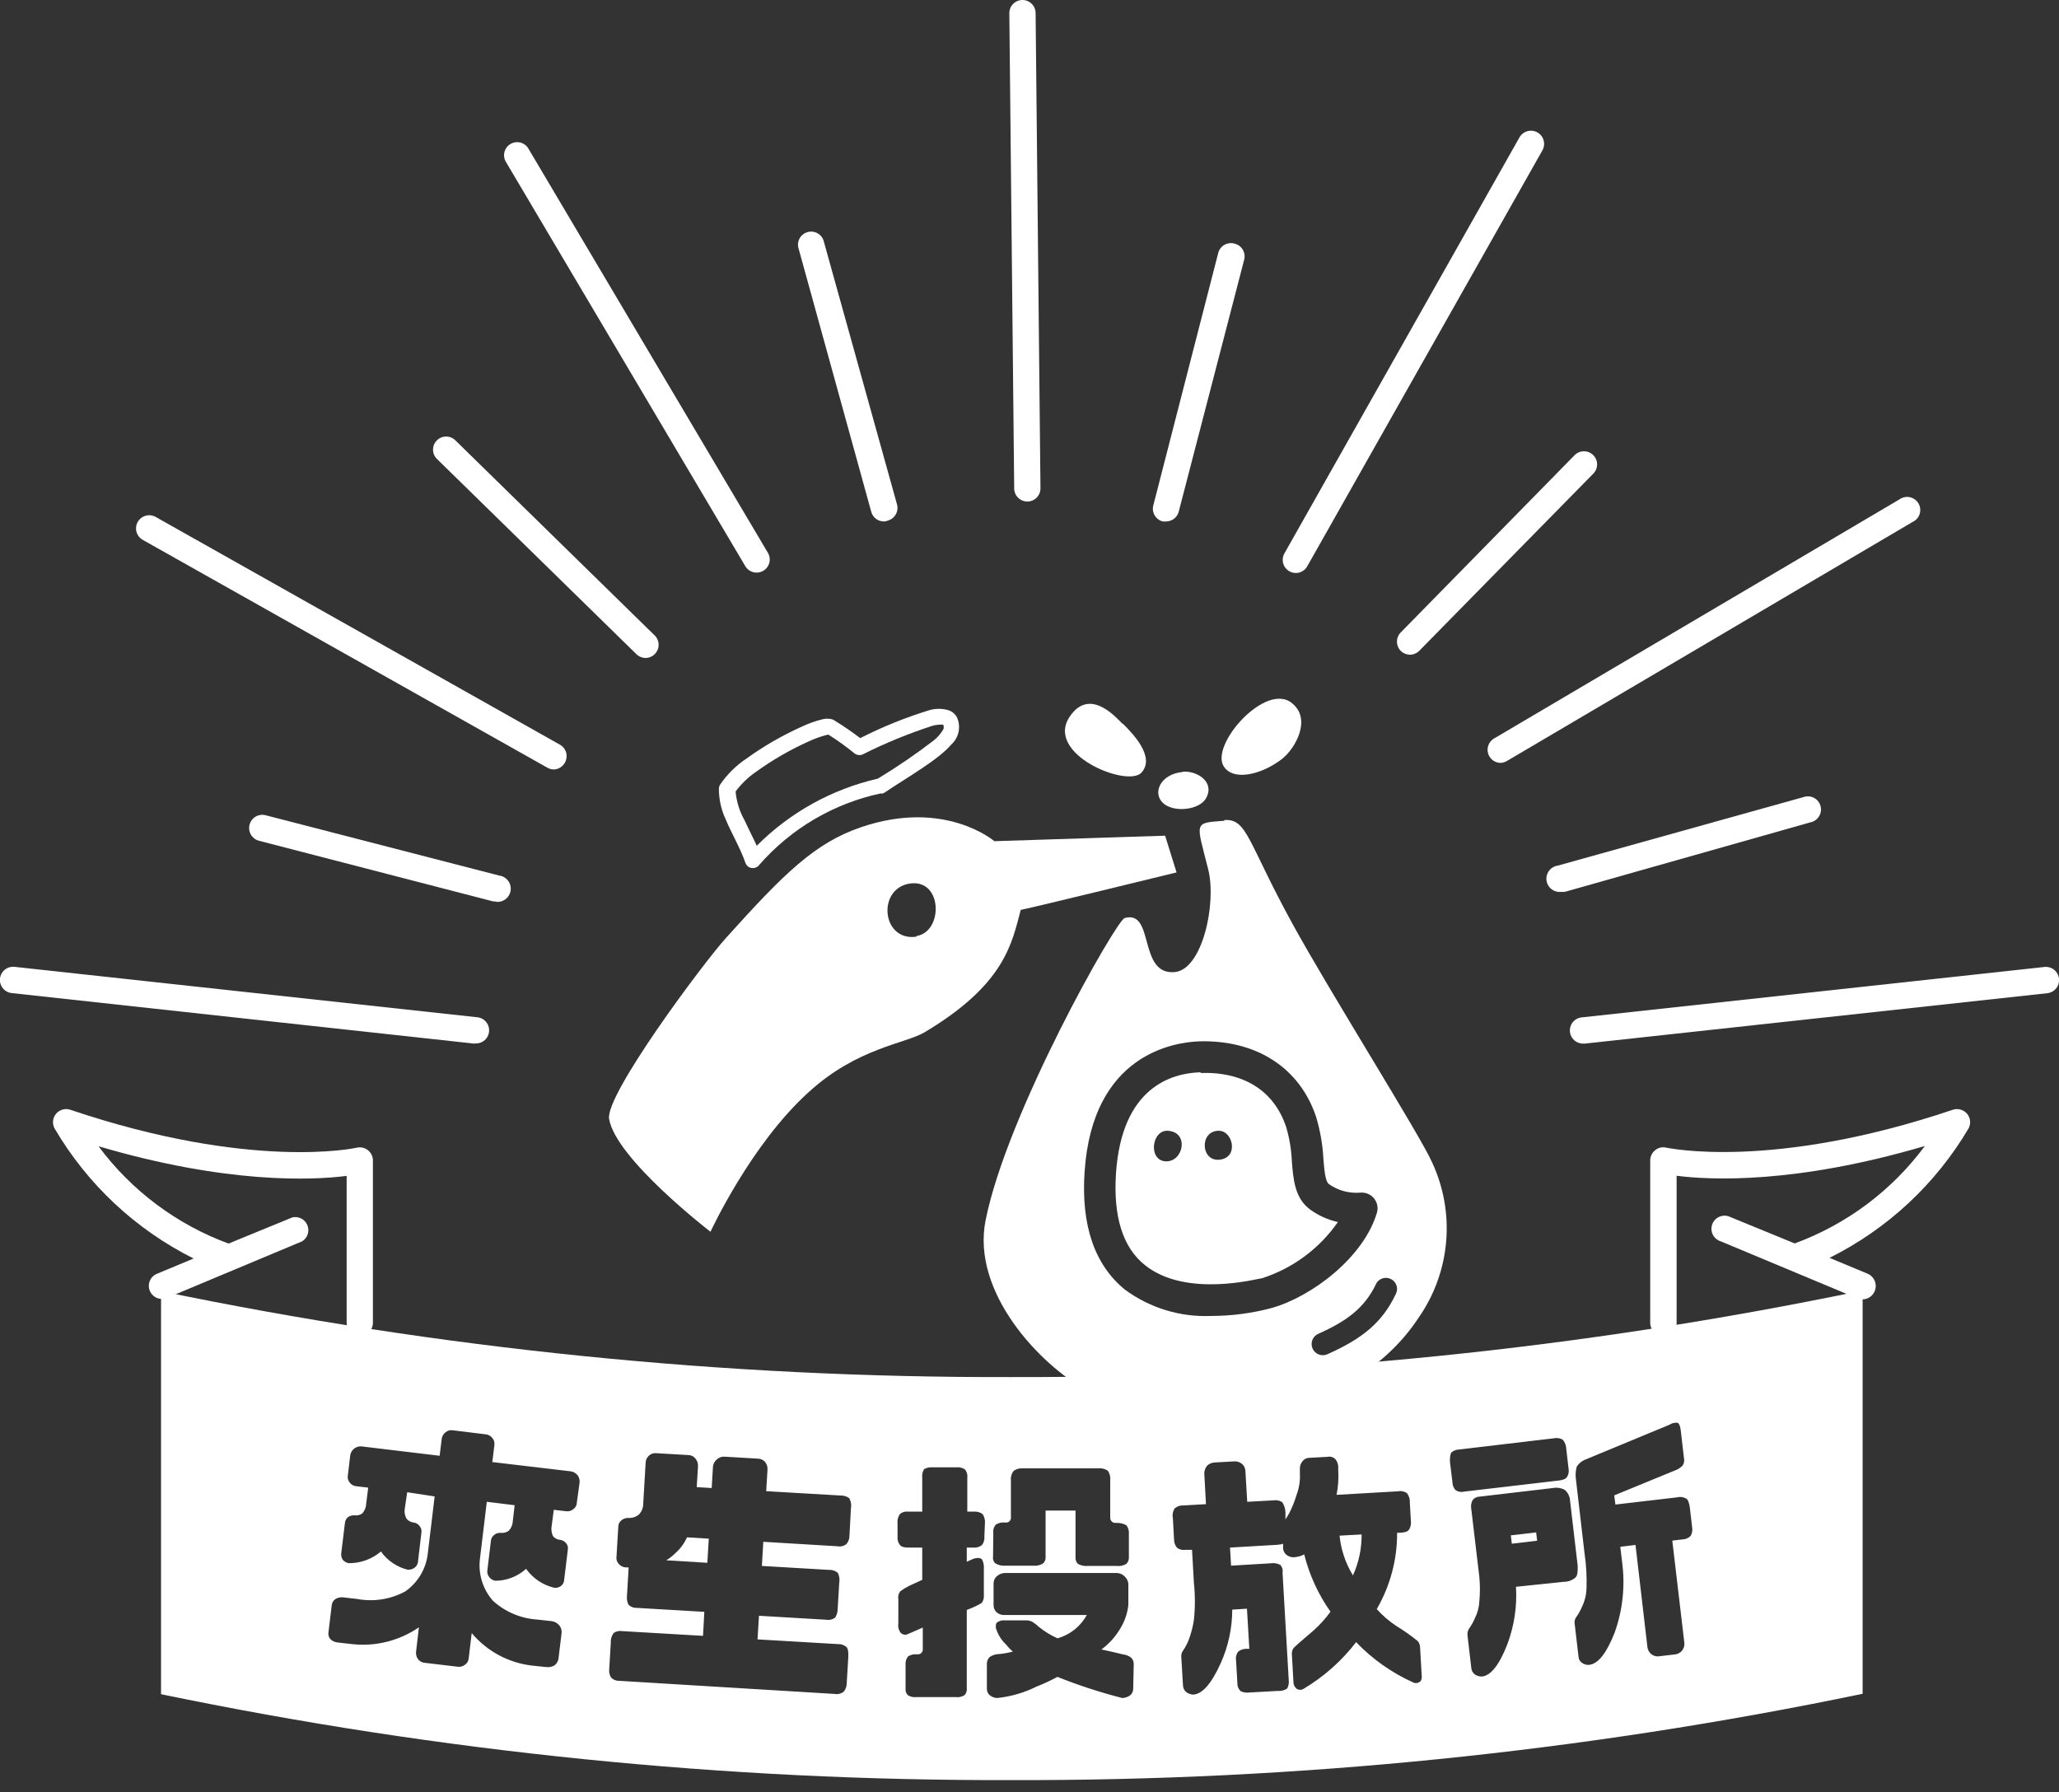 <svg width="332" height="289" viewBox="0 0 332 289" fill="none" xmlns="http://www.w3.org/2000/svg">
<rect x="0" y="0" width="332" height="289" fill="#333333" stroke="none"/>
<path fill-rule="evenodd" clip-rule="evenodd" d="M181.005 116.721C179.989 115.727 175.753 110.799 172.533 115.494C168.297 121.564 181.81 127.084 184.055 124.588C186.301 122.093 182.763 118.392 181.048 116.7L181.005 116.721Z" fill="white"/>
<path fill-rule="evenodd" clip-rule="evenodd" d="M190.728 124.483C187.063 124.821 185.793 127.887 187.529 129.495C189.266 131.102 193.46 130.637 194.498 128.67C195.896 126.069 193.015 124.271 190.728 124.44V124.483Z" fill="white"/>
<path fill-rule="evenodd" clip-rule="evenodd" d="M206.738 122.368C208.856 120.697 211.504 116.023 208.39 113.443C204.154 109.763 194.877 120.295 197.398 123.7C199.092 126.047 203.646 124.779 206.738 122.368Z" fill="white"/>
<path fill-rule="evenodd" clip-rule="evenodd" d="M142.182 127.993C142.345 127.952 142.502 127.888 142.648 127.803C146.27 125.35 151.268 122.558 153.386 120.062C153.98 119.526 154.39 118.816 154.557 118.034C154.724 117.252 154.641 116.438 154.318 115.706C154.16 115.405 153.941 115.14 153.675 114.929C153.409 114.718 153.101 114.564 152.772 114.479C151.862 114.246 150.907 114.246 149.997 114.479C146.108 115.662 142.331 117.184 138.708 119.026C136.95 117.715 136.188 117.207 134.472 116.129C134.337 116.042 134.186 115.984 134.027 115.959C133.608 115.875 133.176 115.875 132.757 115.959C131.535 116.245 130.349 116.663 129.22 117.207C126.079 118.62 123.091 120.349 120.303 122.368C118.629 123.489 117.19 124.926 116.067 126.597C115.976 126.759 115.925 126.941 115.918 127.126C115.905 128.842 116.274 130.54 116.999 132.096C117.952 134.38 119.371 136.77 120.197 139.139C120.267 139.356 120.398 139.549 120.575 139.695C120.751 139.841 120.965 139.934 121.192 139.963C121.417 140.003 121.648 139.981 121.861 139.899C122.074 139.817 122.26 139.678 122.399 139.498C127.528 133.613 134.434 129.552 142.076 127.93V127.93L142.182 127.993ZM152.094 116.911C152.147 117.024 152.174 117.146 152.174 117.271C152.174 117.395 152.147 117.518 152.094 117.63C151.713 118.284 151.218 118.864 150.633 119.343C147.723 121.584 144.689 123.659 141.546 125.561C134.144 127.258 127.374 131.012 122.018 136.389C121.404 135.015 120.684 133.661 120.07 132.308C119.257 130.871 118.758 129.277 118.608 127.634C119.532 126.393 120.656 125.314 121.934 124.44C124.584 122.529 127.423 120.892 130.406 119.555C131.28 119.148 132.187 118.816 133.117 118.561L133.561 118.455C135.035 119.382 136.45 120.399 137.797 121.5C137.977 121.635 138.188 121.721 138.411 121.75C138.633 121.78 138.86 121.752 139.068 121.67C142.768 119.813 146.606 118.243 150.548 116.975C150.952 116.891 151.364 116.848 151.776 116.848H152.115L152.094 116.911Z" fill="white"/>
<path fill-rule="evenodd" clip-rule="evenodd" d="M164.591 146.71C163.172 152.04 162.092 158.723 149.045 166.484C146.016 168.282 138.2 168.98 130.427 176.086C121.044 184.545 114.563 198.631 114.563 198.631C114.563 198.631 99.271 186.872 98.212 180.421C97.577 176.53 113.356 155.36 117.02 151.299C126.53 140.725 131.423 135.924 138.857 133.386C152.37 128.776 160.334 135.649 160.334 135.649L187.868 134.761L189.711 140.683C189.711 140.683 166.921 146.266 164.676 146.71H164.591ZM147.774 150.94C152.137 150.263 152.01 141.677 146.694 142.48C141.377 143.284 142.14 151.849 147.774 151.046V150.94Z" fill="white"/>
<path d="M251.769 143.813C251.207 143.888 250.638 143.738 250.187 143.395C249.737 143.052 249.441 142.544 249.365 141.983C249.289 141.422 249.44 140.854 249.783 140.404C250.127 139.954 250.635 139.659 251.197 139.583L290.783 128.543C291.057 128.444 291.348 128.402 291.639 128.42C291.93 128.438 292.214 128.516 292.473 128.649C292.732 128.782 292.961 128.967 293.146 129.192C293.33 129.417 293.466 129.678 293.545 129.958C293.624 130.238 293.644 130.532 293.604 130.82C293.564 131.108 293.465 131.385 293.313 131.633C293.162 131.882 292.96 132.096 292.721 132.263C292.483 132.43 292.212 132.546 291.927 132.604L252.341 143.813C252.151 143.843 251.958 143.843 251.769 143.813V143.813Z" fill="white"/>
<path d="M241.983 123.023C241.615 123.023 241.254 122.928 240.935 122.746C240.615 122.564 240.349 122.303 240.161 121.987C239.875 121.505 239.792 120.928 239.931 120.385C240.07 119.842 240.42 119.376 240.903 119.09L306.265 80.535C306.504 80.361 306.778 80.239 307.068 80.177C307.358 80.115 307.657 80.115 307.947 80.176C308.237 80.237 308.511 80.358 308.751 80.532C308.992 80.705 309.193 80.927 309.342 81.183C309.491 81.438 309.584 81.722 309.616 82.017C309.648 82.311 309.618 82.609 309.528 82.89C309.437 83.172 309.289 83.432 309.092 83.653C308.894 83.874 308.653 84.051 308.383 84.173L243.063 122.664C242.74 122.874 242.368 122.998 241.983 123.023V123.023Z" fill="white"/>
<path d="M227.349 105.575C226.793 105.573 226.26 105.353 225.866 104.962C225.471 104.566 225.25 104.03 225.25 103.471C225.25 102.912 225.471 102.376 225.866 101.98L253.887 73.408C254.281 73.007 254.817 72.778 255.379 72.772C255.658 72.769 255.934 72.821 256.192 72.925C256.45 73.028 256.685 73.182 256.884 73.376C257.083 73.571 257.242 73.802 257.351 74.058C257.46 74.314 257.518 74.588 257.521 74.866C257.524 75.144 257.472 75.42 257.368 75.677C257.264 75.935 257.111 76.17 256.916 76.369L228.852 104.941C228.656 105.141 228.422 105.3 228.164 105.409C227.906 105.518 227.629 105.574 227.349 105.575Z" fill="white"/>
<path d="M208.942 92.4C208.578 92.398 208.221 92.304 207.904 92.125C207.416 91.849 207.057 91.392 206.906 90.853C206.755 90.313 206.825 89.737 207.099 89.248L245.012 22.143C245.293 21.655 245.756 21.298 246.3 21.151C246.844 21.005 247.425 21.08 247.913 21.36C248.402 21.641 248.759 22.104 248.906 22.647C249.053 23.19 248.978 23.77 248.697 24.258L210.784 91.321C210.601 91.648 210.333 91.92 210.009 92.109C209.686 92.299 209.317 92.399 208.942 92.4Z" fill="white"/>
<path d="M188.015 84.088C187.839 84.109 187.661 84.109 187.485 84.088C187.215 84.019 186.962 83.897 186.739 83.73C186.516 83.563 186.328 83.354 186.187 83.114C186.045 82.874 185.952 82.609 185.913 82.333C185.874 82.058 185.89 81.777 185.961 81.508L196.424 40.817C196.492 40.538 196.616 40.276 196.789 40.047C196.962 39.818 197.18 39.626 197.43 39.483C197.68 39.341 197.956 39.251 198.242 39.218C198.528 39.186 198.817 39.212 199.092 39.295C199.362 39.364 199.616 39.485 199.839 39.652C200.062 39.819 200.25 40.029 200.391 40.269C200.533 40.508 200.626 40.773 200.665 41.049C200.703 41.325 200.687 41.605 200.617 41.875L190.069 82.481C189.956 82.939 189.692 83.347 189.32 83.638C188.947 83.929 188.488 84.088 188.015 84.088Z" fill="white"/>
<path d="M165.65 80.874C165.088 80.874 164.549 80.651 164.152 80.254C163.755 79.857 163.532 79.32 163.532 78.759L162.748 2.115C162.748 1.554 162.971 1.016 163.368 0.619C163.766 0.223 164.304 0 164.866 0V0C165.428 0 165.967 0.223 166.364 0.619C166.761 1.016 166.984 1.554 166.984 2.115L167.768 78.759C167.768 79.32 167.545 79.857 167.147 80.254C166.75 80.651 166.211 80.874 165.65 80.874V80.874Z" fill="white"/>
<path d="M142.605 84.088C142.129 84.106 141.662 83.963 141.278 83.683C140.893 83.403 140.615 83.002 140.487 82.544L128.795 40.183C128.696 39.909 128.654 39.618 128.672 39.328C128.69 39.038 128.769 38.754 128.902 38.495C129.035 38.236 129.22 38.008 129.445 37.824C129.671 37.639 129.932 37.504 130.213 37.425C130.493 37.346 130.787 37.326 131.075 37.366C131.364 37.406 131.641 37.504 131.89 37.656C132.139 37.808 132.353 38.009 132.521 38.247C132.688 38.486 132.804 38.756 132.862 39.041L144.638 81.339C144.788 81.877 144.719 82.453 144.445 82.94C144.171 83.428 143.715 83.787 143.177 83.94C142.996 84.021 142.802 84.071 142.605 84.088V84.088Z" fill="white"/>
<path d="M121.996 92.336C121.629 92.336 121.268 92.241 120.948 92.059C120.629 91.877 120.362 91.616 120.175 91.3L81.457 25.907C81.242 25.43 81.21 24.89 81.37 24.392C81.53 23.893 81.87 23.471 82.323 23.208C82.776 22.945 83.311 22.859 83.824 22.967C84.337 23.075 84.792 23.369 85.1 23.793L123.818 89.143C124.104 89.625 124.187 90.201 124.048 90.745C123.909 91.288 123.56 91.754 123.077 92.04C122.75 92.234 122.377 92.336 121.996 92.336Z" fill="white"/>
<path d="M104.099 106.104C103.544 106.102 103.011 105.881 102.617 105.491L70.338 73.894C69.988 73.492 69.803 72.973 69.819 72.44C69.836 71.908 70.053 71.401 70.428 71.022C70.803 70.642 71.307 70.418 71.84 70.394C72.373 70.37 72.895 70.547 73.303 70.891L105.582 102.488C105.976 102.884 106.198 103.42 106.198 103.979C106.198 104.537 105.976 105.073 105.582 105.47C105.191 105.868 104.658 106.096 104.099 106.104V106.104Z" fill="white"/>
<path d="M89.315 124.081C88.951 124.08 88.594 123.985 88.277 123.806L23 87.049C22.511 86.769 22.154 86.306 22.007 85.762C21.86 85.219 21.935 84.64 22.216 84.152C22.497 83.664 22.961 83.307 23.505 83.16C24.049 83.014 24.629 83.089 25.118 83.369L90.353 120.126C90.827 120.415 91.168 120.879 91.302 121.417C91.437 121.955 91.355 122.524 91.073 123.002C90.897 123.317 90.642 123.581 90.335 123.77C90.027 123.958 89.676 124.066 89.315 124.081Z" fill="white"/>
<path d="M80.04 145.356C79.864 145.377 79.686 145.377 79.51 145.356L41.703 135.565C41.17 135.412 40.718 135.055 40.444 134.573C40.171 134.09 40.098 133.52 40.242 132.984C40.311 132.715 40.433 132.461 40.6 132.239C40.768 132.016 40.977 131.829 41.218 131.687C41.458 131.546 41.723 131.453 41.999 131.414C42.275 131.376 42.556 131.392 42.826 131.462L80.484 141.19C81.046 141.26 81.557 141.55 81.905 141.996C82.252 142.443 82.408 143.008 82.338 143.569C82.268 144.13 81.977 144.64 81.53 144.987C81.083 145.334 80.517 145.49 79.955 145.42L80.04 145.356Z" fill="white"/>
<path d="M76.629 168.282H76.396L1.884 160.14C1.322 160.078 0.808 159.796 0.455 159.356C0.101 158.915 -0.063 158.353 -0.001 157.792C0.061 157.231 0.343 156.718 0.784 156.365C1.225 156.012 1.788 155.848 2.35 155.91L76.862 164.031C77.424 164.062 77.95 164.314 78.326 164.733C78.701 165.151 78.895 165.701 78.864 166.262C78.833 166.823 78.58 167.349 78.161 167.724C77.742 168.098 77.191 168.292 76.629 168.261V168.282Z" fill="white"/>
<path d="M255.369 168.282C255.09 168.297 254.812 168.258 254.549 168.165C254.286 168.073 254.044 167.93 253.837 167.745C253.629 167.559 253.46 167.335 253.34 167.084C253.219 166.833 253.149 166.561 253.134 166.283C253.119 166.006 253.158 165.728 253.251 165.465C253.343 165.203 253.486 164.961 253.672 164.754C253.858 164.547 254.083 164.378 254.334 164.258C254.585 164.137 254.857 164.067 255.136 164.052L329.648 155.931C329.926 155.9 330.207 155.925 330.476 156.003C330.745 156.081 330.995 156.211 331.214 156.386C331.432 156.561 331.614 156.777 331.748 157.022C331.883 157.266 331.968 157.535 331.999 157.813C332.029 158.091 332.005 158.372 331.927 158.64C331.848 158.909 331.718 159.159 331.543 159.377C331.368 159.595 331.152 159.776 330.906 159.911C330.661 160.045 330.392 160.13 330.114 160.161L255.602 168.282H255.369Z" fill="white"/>
<path fill-rule="evenodd" clip-rule="evenodd" d="M197.378 132.244C201.106 131.969 201.085 135.607 208.392 148.952C214.407 159.928 229.022 183.129 230.907 187.422C232.77 191.411 233.555 195.817 233.183 200.203C232.811 204.588 231.296 208.8 228.789 212.42C217.182 230.185 189.521 232.046 175.054 224.094C167.811 220.118 156.607 208.486 158.915 196.812C162.325 179.533 180.032 148.339 181.345 148.042C186.216 146.668 183.463 157.285 189.415 156.756C193.884 156.354 196.192 145.674 194.816 140.196C192.888 132.477 192.359 132.731 197.442 132.35L197.378 132.244ZM221.842 207.133C219.999 210.918 217.182 213.033 212.565 215.085C212.127 215.278 211.783 215.637 211.611 216.084C211.438 216.53 211.45 217.026 211.643 217.464C211.837 217.901 212.197 218.244 212.644 218.417C213.091 218.589 213.588 218.577 214.026 218.384C219.596 215.909 222.901 213.287 225.082 208.634C225.187 208.423 225.248 208.194 225.263 207.959C225.278 207.725 225.246 207.489 225.169 207.267C225.092 207.045 224.972 206.84 224.815 206.664C224.659 206.489 224.469 206.346 224.256 206.244V206.244C224.042 206.14 223.81 206.08 223.572 206.066C223.335 206.052 223.097 206.086 222.872 206.164C222.648 206.243 222.441 206.365 222.264 206.524C222.087 206.683 221.944 206.876 221.842 207.09V207.133ZM195.26 212.208C190.296 212.413 185.409 210.921 181.409 207.979C176.495 204.003 174.292 197.573 174.885 188.944C176.156 169.91 189.415 168.049 193.439 167.922C202.546 167.69 209.557 172.152 212.205 180.083C212.875 182.304 213.273 184.598 213.391 186.914C213.539 188.67 213.687 190.488 214.259 190.932C215.712 191.964 217.48 192.457 219.258 192.328C219.679 192.277 220.108 192.332 220.503 192.487C220.899 192.642 221.25 192.892 221.524 193.217C221.798 193.539 221.986 193.925 222.071 194.339C222.156 194.753 222.136 195.181 222.011 195.585C219.893 202.734 211.569 209.078 205.067 210.918C201.868 211.774 198.572 212.208 195.26 212.208V212.208ZM193.587 172.914C188.885 173.041 180.879 175.346 179.947 189.198C179.481 196.177 181.048 201.169 184.607 204.003C191.3 209.395 203.034 206.117 203.521 206.117C208.471 204.516 212.757 201.336 215.721 197.066C214.057 196.69 212.491 195.97 211.124 194.951C208.773 193.132 208.54 190.171 208.307 187.337C208.232 185.431 207.919 183.541 207.376 181.712C205.427 175.896 200.555 172.808 193.587 173.019V172.914ZM188.334 182.346C185.645 182.177 185.115 187.168 187.974 187.274C190.834 187.379 191.787 182.579 188.334 182.346ZM196.51 182.346C193.418 182.346 193.587 187.189 196.51 187.02C199.814 186.808 198.861 182.325 196.51 182.346Z" fill="white"/>
<path d="M58.012 215.423C57.45 215.423 56.911 215.2 56.514 214.803C56.117 214.407 55.894 213.869 55.894 213.308V189.621C50.45 190.319 36.683 190.975 15.884 184.841C21.197 191.997 28.484 197.45 36.852 200.534L47.167 196.304C47.655 196.202 48.164 196.275 48.603 196.51C49.042 196.745 49.385 197.128 49.569 197.59C49.754 198.053 49.77 198.566 49.613 199.038C49.456 199.511 49.138 199.913 48.714 200.174L26.728 209.374C26.225 209.527 25.682 209.488 25.206 209.263C24.73 209.038 24.355 208.644 24.154 208.158C23.953 207.672 23.94 207.129 24.119 206.634C24.297 206.14 24.654 205.729 25.119 205.483L31.219 202.945C21.876 198.271 14.092 190.99 8.81 181.986C8.603 181.612 8.514 181.184 8.555 180.759C8.596 180.333 8.765 179.93 9.04 179.603C9.316 179.275 9.684 179.039 10.097 178.924C10.509 178.81 10.947 178.823 11.351 178.962C40.58 188.817 57.355 185.116 57.524 185.074C57.835 185.001 58.159 184.999 58.471 185.069C58.782 185.139 59.074 185.278 59.325 185.476C59.574 185.673 59.776 185.923 59.916 186.209C60.055 186.495 60.128 186.808 60.13 187.126V213.308C60.13 213.869 59.906 214.407 59.509 214.803C59.112 215.2 58.573 215.423 58.012 215.423V215.423Z" fill="white"/>
<path d="M268.204 215.423C267.642 215.423 267.103 215.2 266.706 214.803C266.309 214.407 266.086 213.869 266.086 213.308V187.126C266.087 186.808 266.161 186.495 266.3 186.209C266.439 185.923 266.641 185.673 266.891 185.476C267.136 185.269 267.428 185.124 267.742 185.054C268.055 184.984 268.381 184.991 268.691 185.074C268.861 185.074 285.635 188.817 314.864 178.962C315.269 178.823 315.706 178.81 316.119 178.924C316.532 179.039 316.9 179.275 317.175 179.603C317.45 179.93 317.62 180.333 317.661 180.759C317.702 181.184 317.613 181.612 317.406 181.986C312.108 190.951 304.325 198.193 294.997 202.839L301.097 205.377C301.36 205.483 301.599 205.639 301.802 205.837C302.004 206.035 302.165 206.27 302.276 206.531C302.388 206.791 302.446 207.07 302.449 207.353C302.452 207.636 302.399 207.917 302.294 208.179C302.188 208.442 302.031 208.681 301.833 208.883C301.635 209.085 301.399 209.246 301.138 209.357C300.878 209.468 300.598 209.527 300.314 209.53C300.031 209.533 299.75 209.48 299.487 209.374V209.374L277.46 200.174C277.177 200.089 276.916 199.945 276.692 199.752C276.469 199.559 276.288 199.322 276.162 199.055C276.036 198.789 275.967 198.499 275.959 198.204C275.952 197.909 276.006 197.616 276.119 197.344C276.232 197.071 276.4 196.825 276.614 196.622C276.828 196.418 277.081 196.261 277.359 196.161C277.637 196.062 277.933 196.021 278.227 196.042C278.522 196.063 278.809 196.145 279.069 196.283L289.384 200.513C297.767 197.433 305.063 191.971 310.374 184.799C289.511 190.953 275.786 190.298 270.343 189.6V213.287C270.346 213.568 270.293 213.847 270.186 214.108C270.08 214.368 269.922 214.605 269.723 214.803C269.524 215.002 269.287 215.16 269.026 215.266C268.765 215.372 268.486 215.426 268.204 215.423Z" fill="white"/>
<path d="M162.96 222.064C116.939 222.185 71.029 217.543 25.967 208.211V273.202C71.029 282.533 116.939 287.176 162.96 287.054C209.112 287.188 255.151 282.524 300.335 273.138V208.105C255.153 217.505 209.113 222.183 162.96 222.064V222.064ZM160.165 247.189C160.132 246.946 160.152 246.699 160.226 246.465C160.299 246.231 160.423 246.016 160.588 245.835C161.048 245.564 161.584 245.453 162.113 245.518C162.318 245.548 162.527 245.496 162.694 245.373C162.86 245.251 162.971 245.067 163.003 244.862C163.024 244.786 163.024 244.706 163.003 244.63V238.729C162.973 238.45 162.998 238.169 163.078 237.9C163.158 237.631 163.291 237.381 163.469 237.164C163.904 236.869 164.428 236.735 164.951 236.783H177.024C177.589 236.713 178.16 236.848 178.634 237.164C178.947 237.622 179.083 238.179 179.015 238.729V244.693C179.006 244.801 179.019 244.911 179.053 245.014C179.087 245.117 179.14 245.213 179.211 245.296C179.282 245.378 179.369 245.446 179.466 245.495C179.563 245.544 179.669 245.573 179.778 245.581H180.032C180.577 245.562 181.117 245.686 181.599 245.941C181.914 246.319 182.066 246.805 182.023 247.294V251.144C182.035 251.34 182.003 251.537 181.93 251.72C181.856 251.903 181.744 252.067 181.599 252.201C181.124 252.472 180.575 252.584 180.032 252.518H175.372C174.827 252.569 174.28 252.45 173.805 252.18C173.665 252.044 173.559 251.878 173.493 251.695C173.427 251.512 173.403 251.316 173.423 251.122V243.593H168.594V251.08C168.614 251.279 168.584 251.48 168.506 251.665C168.428 251.85 168.306 252.012 168.15 252.138C167.678 252.418 167.128 252.536 166.582 252.476H162.05C161.516 252.517 160.984 252.391 160.525 252.116C160.37 251.992 160.251 251.828 160.18 251.642C160.109 251.456 160.089 251.255 160.122 251.059L160.165 247.189ZM93.002 242.367C92.994 242.564 92.94 242.756 92.844 242.929C92.749 243.101 92.614 243.249 92.451 243.361C92.288 243.496 92.099 243.597 91.894 243.655C91.69 243.713 91.476 243.728 91.265 243.699L89.296 243.466L88.957 246.025C88.846 246.598 88.92 247.19 89.169 247.717C89.311 247.892 89.487 248.035 89.688 248.137C89.889 248.239 90.109 248.298 90.334 248.31C90.707 248.372 91.046 248.567 91.287 248.859C91.404 248.998 91.489 249.161 91.537 249.337C91.584 249.512 91.593 249.696 91.562 249.875L90.969 254.739C90.964 254.93 90.918 255.117 90.834 255.289C90.749 255.46 90.629 255.612 90.482 255.733C90.179 255.964 89.803 256.076 89.423 256.05C87.565 255.627 85.929 254.535 84.827 252.983C83.472 254.218 81.705 254.905 79.871 254.908C79.495 254.85 79.155 254.654 78.917 254.358C78.769 254.186 78.663 253.982 78.608 253.761C78.553 253.541 78.55 253.311 78.6 253.089L79.15 248.521C79.159 248.316 79.216 248.116 79.315 247.936C79.414 247.756 79.553 247.602 79.722 247.485C80.023 247.252 80.403 247.146 80.781 247.189C81.225 247.229 81.668 247.109 82.031 246.85C82.434 246.426 82.668 245.87 82.687 245.285L82.984 242.726L78.494 242.176L77.371 251.503C77.244 252.696 77.366 253.903 77.731 255.046C78.095 256.189 78.694 257.244 79.489 258.144C81.468 259.939 84.001 261.006 86.669 261.168L88.936 261.422C89.423 261.482 89.869 261.724 90.185 262.099C90.332 262.281 90.439 262.492 90.501 262.717C90.563 262.943 90.578 263.178 90.545 263.41L90.079 267.238C90.071 267.491 90.008 267.739 89.895 267.965C89.781 268.192 89.62 268.391 89.423 268.549C89.014 268.79 88.537 268.886 88.067 268.824L85.822 268.591C82.015 268.157 78.519 266.28 76.058 263.346L75.571 267.449C75.55 267.659 75.482 267.861 75.372 268.04C75.262 268.22 75.113 268.372 74.936 268.486C74.76 268.613 74.561 268.703 74.35 268.75C74.138 268.797 73.92 268.801 73.707 268.761L68.539 268.147C68.327 268.138 68.119 268.085 67.929 267.99C67.74 267.895 67.572 267.761 67.438 267.597C67.184 267.272 67.056 266.867 67.078 266.455L67.544 262.416C64.388 264.59 60.551 265.552 56.742 265.123L54.348 264.848C53.931 264.788 53.545 264.595 53.247 264.298C53.119 264.14 53.029 263.955 52.981 263.758C52.933 263.561 52.93 263.355 52.972 263.156L53.48 258.926C53.494 258.725 53.55 258.528 53.645 258.35C53.739 258.171 53.871 258.014 54.031 257.89C54.382 257.661 54.798 257.55 55.217 257.573L57.61 257.848C60.242 258.336 62.963 257.911 65.32 256.642C66.317 255.954 67.156 255.063 67.784 254.028C68.412 252.993 68.814 251.837 68.963 250.636L70.085 241.309L65.659 240.633L65.277 243.213C65.164 243.791 65.262 244.391 65.553 244.905C65.836 245.243 66.237 245.462 66.675 245.518C66.861 245.538 67.042 245.595 67.206 245.686C67.369 245.776 67.513 245.899 67.628 246.047C67.766 246.2 67.866 246.382 67.921 246.58C67.977 246.779 67.985 246.987 67.946 247.189L67.416 251.672C67.414 251.901 67.357 252.126 67.25 252.328C67.144 252.53 66.99 252.704 66.802 252.835C66.493 253.05 66.12 253.155 65.743 253.132C63.997 252.699 62.464 251.656 61.422 250.192C59.977 251.424 58.134 252.092 56.233 252.074C55.867 252.006 55.532 251.82 55.28 251.545C55.062 251.223 54.971 250.831 55.026 250.446L55.619 245.581C55.634 245.402 55.685 245.227 55.769 245.067C55.852 244.907 55.967 244.766 56.106 244.651C56.417 244.439 56.789 244.335 57.165 244.355C57.388 244.389 57.614 244.378 57.833 244.324C58.051 244.269 58.256 244.172 58.436 244.037C58.816 243.594 59.033 243.034 59.05 242.451L59.368 239.892L57.419 239.66C57.214 239.64 57.016 239.576 56.837 239.474C56.658 239.372 56.503 239.234 56.382 239.067C56.256 238.916 56.165 238.739 56.114 238.55C56.063 238.36 56.053 238.162 56.085 237.968L56.466 234.732C56.512 234.313 56.717 233.927 57.038 233.653C57.356 233.379 57.762 233.229 58.182 233.23L70.89 234.753L71.229 231.983C71.261 231.777 71.334 231.579 71.443 231.401C71.552 231.223 71.695 231.069 71.864 230.946C72.027 230.812 72.219 230.715 72.424 230.664C72.629 230.613 72.843 230.608 73.05 230.65L78.218 231.285C78.434 231.292 78.645 231.345 78.839 231.439C79.032 231.534 79.203 231.669 79.341 231.835C79.483 231.986 79.591 232.167 79.657 232.364C79.723 232.561 79.745 232.77 79.722 232.977L79.383 235.768L92.091 237.27C92.524 237.35 92.91 237.592 93.172 237.947C93.411 238.292 93.51 238.716 93.447 239.131L93.002 242.367ZM136.972 247.633C136.974 248.117 136.81 248.587 136.506 248.965C136.307 249.134 136.072 249.257 135.819 249.322C135.566 249.388 135.302 249.396 135.045 249.346L123.078 248.627L122.845 252.518L133.626 253.153C134.154 253.12 134.675 253.286 135.087 253.618C135.342 254.12 135.424 254.693 135.32 255.246L135.066 259.476C135.063 259.963 134.924 260.439 134.664 260.851C134.45 261.009 134.207 261.12 133.948 261.179C133.689 261.237 133.42 261.241 133.16 261.189L122.379 260.555L122.146 264.362L135.087 265.123C135.596 265.092 136.097 265.258 136.485 265.588C136.739 265.842 136.824 266.371 136.782 267.217L136.528 271.447C136.53 271.931 136.365 272.401 136.062 272.779C135.86 272.944 135.625 273.064 135.373 273.13C135.12 273.195 134.857 273.206 134.6 273.16L99.843 271.045C99.599 271.055 99.356 271.013 99.13 270.922C98.903 270.831 98.699 270.692 98.53 270.516C98.277 270.105 98.173 269.62 98.234 269.141L98.488 264.911C98.445 264.344 98.611 263.78 98.954 263.325C99.356 263.051 99.85 262.944 100.331 263.029L113.356 263.791L113.568 259.92L102.724 259.286C102.472 259.301 102.219 259.264 101.982 259.177C101.745 259.089 101.529 258.954 101.347 258.778C101.127 258.34 101.039 257.848 101.093 257.361L101.347 253.132V252.751H100.881C100.675 252.74 100.472 252.688 100.287 252.597C100.101 252.506 99.936 252.379 99.801 252.222C99.654 252.077 99.542 251.901 99.472 251.707C99.402 251.513 99.377 251.306 99.399 251.101L99.695 246.195C99.694 245.989 99.742 245.787 99.834 245.603C99.926 245.419 100.06 245.26 100.225 245.137C100.542 244.884 100.941 244.756 101.347 244.778H101.665C102.153 244.742 102.619 244.557 102.999 244.249C103.234 244.008 103.418 243.724 103.542 243.412C103.665 243.099 103.726 242.766 103.719 242.43L104.101 235.937C104.099 235.721 104.142 235.506 104.225 235.306C104.309 235.106 104.432 234.925 104.588 234.774C104.733 234.626 104.908 234.509 105.102 234.433C105.295 234.356 105.502 234.321 105.71 234.33L111.09 234.647C111.298 234.659 111.5 234.717 111.683 234.815C111.866 234.914 112.025 235.052 112.149 235.218C112.428 235.557 112.571 235.986 112.552 236.424L112.34 239.808L114.754 239.956L114.966 236.445C115.028 236.015 115.246 235.623 115.58 235.345C115.751 235.182 115.954 235.058 116.177 234.982C116.401 234.905 116.638 234.877 116.872 234.901L122.21 235.218C122.438 235.219 122.662 235.271 122.868 235.369C123.073 235.468 123.253 235.612 123.396 235.789C123.649 236.123 123.777 236.535 123.756 236.953L123.544 240.463L135.511 241.161C136.018 241.141 136.517 241.29 136.93 241.584C137.219 242.09 137.317 242.683 137.205 243.255L136.972 247.633ZM158.724 247.823C158.77 248.293 158.634 248.762 158.343 249.134C158.145 249.3 157.915 249.422 157.667 249.495C157.419 249.568 157.159 249.589 156.903 249.557H155.886V251.841L157.03 251.334C157.708 251.165 158.174 251.207 158.386 251.545C158.596 251.994 158.683 252.49 158.64 252.983V257.213C158.689 257.664 158.568 258.116 158.301 258.482C157.853 258.755 157.386 258.996 156.903 259.201L155.886 259.624V272.314C155.907 272.507 155.883 272.703 155.817 272.886C155.751 273.069 155.644 273.235 155.505 273.371C155.087 273.628 154.593 273.733 154.107 273.667H147.753C147.281 273.723 146.803 273.619 146.398 273.371C146.258 273.235 146.152 273.069 146.086 272.886C146.02 272.703 145.996 272.507 146.016 272.314V268.422C145.976 267.95 146.12 267.48 146.419 267.111C146.819 266.848 147.297 266.729 147.774 266.773H147.944C148.148 266.79 148.352 266.727 148.51 266.597C148.669 266.466 148.769 266.279 148.791 266.075V262.458L146.461 263.473C146.275 263.58 146.06 263.625 145.847 263.602C145.634 263.579 145.434 263.49 145.275 263.346C145.098 263.138 144.969 262.895 144.895 262.632C144.822 262.369 144.807 262.093 144.851 261.824V257.89C144.809 257.67 144.814 257.443 144.865 257.224C144.916 257.006 145.012 256.8 145.148 256.621C145.599 256.281 146.081 255.984 146.588 255.733L148.706 254.76V249.557H146.461C145.783 249.557 145.317 249.43 145.106 249.134C144.815 248.762 144.678 248.293 144.724 247.823V245.708C144.657 245.158 144.792 244.601 145.106 244.143C145.292 243.989 145.509 243.875 145.743 243.81C145.976 243.744 146.221 243.728 146.461 243.763H148.706V238.306C148.64 237.821 148.745 237.327 149.003 236.91C149.414 236.678 149.887 236.574 150.358 236.614H154.192C154.683 236.561 155.178 236.68 155.59 236.953C155.744 237.139 155.858 237.356 155.924 237.589C155.99 237.822 156.006 238.066 155.971 238.306V243.763H156.988C157.498 243.711 158.01 243.846 158.428 244.143C158.741 244.601 158.877 245.158 158.809 245.708L158.724 247.823ZM182.722 272.292C182.73 272.503 182.688 272.712 182.6 272.903C182.511 273.094 182.379 273.262 182.213 273.392C181.841 273.657 181.399 273.804 180.942 273.815C177.393 272.904 173.905 271.767 170.501 270.41C169.425 270.993 168.315 271.508 167.175 271.954C165.186 272.949 163.034 273.579 160.821 273.815C160.373 273.809 159.941 273.653 159.593 273.371C159.436 273.236 159.313 273.066 159.232 272.875C159.151 272.685 159.115 272.478 159.127 272.271V268.295C159.125 268.09 159.165 267.886 159.246 267.697C159.326 267.508 159.444 267.337 159.593 267.196C159.957 266.943 160.38 266.79 160.821 266.751C161.666 266.69 162.503 266.548 163.321 266.328C162.926 266.005 162.57 265.635 162.262 265.229C161.453 264.487 160.866 263.535 160.567 262.479C160.567 262.014 160.567 261.697 160.906 261.549C161.221 261.349 161.594 261.259 161.965 261.295H165.396C165.78 261.278 166.16 261.366 166.498 261.549C166.859 261.786 167.2 262.055 167.514 262.352C168.433 263.093 169.444 263.712 170.522 264.192C171.519 263.908 172.451 263.429 173.261 262.783C174.072 262.137 174.746 261.336 175.245 260.428H161.944C161.495 260.451 161.055 260.299 160.715 260.005C160.556 259.865 160.429 259.692 160.341 259.499C160.253 259.306 160.208 259.096 160.207 258.884V255.331C160.207 255.116 160.253 254.903 160.34 254.706C160.428 254.51 160.556 254.333 160.715 254.189C161.057 253.885 161.488 253.699 161.944 253.66H180.159C180.609 253.691 181.031 253.887 181.345 254.21C181.668 254.512 181.877 254.915 181.938 255.352V258.821C181.801 260.089 181.397 261.315 180.752 262.416C179.965 263.817 178.889 265.035 177.596 265.99C178.697 266.223 179.841 266.476 181.027 266.773C181.483 266.818 181.921 266.978 182.298 267.238C182.464 267.368 182.596 267.536 182.685 267.727C182.773 267.918 182.815 268.127 182.806 268.338L182.722 272.292ZM229 271.129C228.857 271.267 228.675 271.359 228.479 271.393C228.283 271.427 228.081 271.402 227.899 271.32C224.429 269.763 221.293 267.551 218.664 264.806C216.345 267.83 213.47 270.385 210.192 272.335C210.027 272.438 209.836 272.493 209.642 272.493C209.447 272.493 209.256 272.438 209.091 272.335C208.924 272.209 208.79 272.046 208.698 271.858C208.606 271.671 208.559 271.465 208.561 271.256L208.307 266.815C208.269 266.441 208.367 266.065 208.583 265.757C208.816 265.482 209.875 264.573 211.781 262.945C212.807 262.033 213.73 261.011 214.534 259.899C212.559 257.108 211.123 253.974 210.298 250.657C209.761 250.939 209.168 251.098 208.561 251.122C208.146 251.121 207.743 250.979 207.418 250.721C207.262 250.589 207.135 250.428 207.044 250.246C206.953 250.064 206.9 249.866 206.888 249.663V248.944C206.572 249.043 206.245 249.1 205.914 249.113L198.331 249.557L198.501 252.476L204.855 252.095C205.398 252.007 205.955 252.096 206.443 252.349C206.598 252.522 206.711 252.729 206.773 252.952C206.836 253.176 206.846 253.411 206.804 253.639L207.799 270.918C207.863 271.391 207.774 271.873 207.545 272.292C207.1 272.584 206.571 272.718 206.041 272.673L201.466 272.927C200.983 272.995 200.49 272.922 200.047 272.715C199.87 272.547 199.732 272.343 199.64 272.117C199.549 271.891 199.507 271.648 199.518 271.404L199.306 267.724C199.26 267.475 199.271 267.218 199.337 266.973C199.403 266.728 199.522 266.501 199.687 266.307C200.082 266.01 200.569 265.86 201.064 265.884H201.445L201.064 259.413L198.691 259.561C198.688 262.543 198.053 265.491 196.828 268.211C195.345 271.489 193.884 273.181 192.401 273.265C191.994 273.252 191.601 273.111 191.278 272.863C191.118 272.732 190.987 272.568 190.895 272.382C190.804 272.196 190.754 271.992 190.749 271.785L190.474 267.174C190.444 266.811 190.549 266.45 190.77 266.159C191.113 265.647 191.404 265.101 191.638 264.531C192.044 263.472 192.335 262.373 192.507 261.253C192.719 259.256 192.719 257.243 192.507 255.246L192.21 249.917H191.151C190.911 249.958 190.665 249.949 190.428 249.891C190.191 249.832 189.969 249.726 189.775 249.579C189.471 249.201 189.307 248.73 189.309 248.246L189.118 244.82C189.003 244.273 189.11 243.703 189.415 243.234C189.776 242.915 190.246 242.748 190.728 242.769L194.455 242.557L194.18 237.545C194.204 237.114 194.359 236.701 194.625 236.36C194.968 236.032 195.421 235.844 195.896 235.832L198.946 235.663C199.41 235.615 199.874 235.752 200.238 236.043C200.406 236.179 200.545 236.35 200.643 236.543C200.742 236.736 200.798 236.948 200.81 237.164L201.106 242.176L205.342 241.944C205.836 241.861 206.342 241.967 206.761 242.24C207.055 242.705 207.23 243.235 207.269 243.784V245.01L207.778 244.207C208.306 243.216 208.732 242.174 209.049 241.098C209.473 239.993 209.661 238.811 209.599 237.629V236.868C209.58 236.43 209.723 236.001 210.002 235.663C210.117 235.497 210.268 235.359 210.444 235.26C210.62 235.161 210.817 235.104 211.018 235.091L214.068 234.922C214.302 234.873 214.544 234.886 214.771 234.96C214.998 235.035 215.201 235.167 215.36 235.345C215.615 235.682 215.762 236.087 215.784 236.508V237.185C215.863 238.482 215.77 239.783 215.509 241.055L225.4 240.484C225.651 240.432 225.91 240.431 226.161 240.482C226.412 240.533 226.651 240.635 226.861 240.781C227.201 241.221 227.367 241.77 227.327 242.324L227.497 245.285C227.558 245.764 227.453 246.249 227.2 246.66C227.009 246.977 226.501 247.125 225.781 247.168H225.273C225.297 251.489 224.164 255.739 221.99 259.476C222.917 260.506 223.97 261.416 225.124 262.183C226.329 262.916 227.482 263.728 228.577 264.615C228.832 264.901 228.975 265.269 228.979 265.652L229.233 270.093C229.305 270.483 229.221 270.885 229 271.214V271.129ZM234.677 240.273C234.359 239.91 234.186 239.444 234.19 238.962L233.808 235.853C233.747 235.318 233.805 234.777 233.978 234.267C234.34 233.929 234.817 233.74 235.312 233.738L250.498 231.94C251.002 231.828 251.529 231.903 251.981 232.152C252.344 232.577 252.546 233.116 252.553 233.675L252.913 236.783C253.017 237.254 252.933 237.747 252.68 238.158C252.468 238.496 252.023 238.666 251.303 238.75L236.117 240.527C235.873 240.592 235.618 240.602 235.369 240.559C235.12 240.515 234.884 240.417 234.677 240.273V240.273ZM244.441 255.881C244.633 259.017 244.164 262.158 243.064 265.102C241.793 268.401 240.417 270.178 238.997 270.347C238.585 270.37 238.176 270.259 237.833 270.03C237.664 269.91 237.524 269.756 237.421 269.577C237.319 269.398 237.257 269.199 237.24 268.993L236.625 263.727C236.578 263.368 236.653 263.003 236.837 262.691C237.216 262.163 237.535 261.596 237.79 260.999C238.235 260.14 238.488 259.195 238.532 258.228C238.659 256.913 238.659 255.589 238.532 254.274L237.218 243.213C237.158 242.794 237.224 242.367 237.409 241.986C237.523 241.8 237.681 241.645 237.87 241.534C238.058 241.424 238.271 241.361 238.489 241.352L250.392 239.956C251.059 239.827 251.75 239.94 252.341 240.273C252.593 240.501 252.796 240.778 252.938 241.087C253.08 241.396 253.158 241.731 253.167 242.071L254.395 252.518C254.395 253.406 254.395 254.062 254.014 254.4C253.502 254.841 252.848 255.081 252.172 255.077L244.441 255.881ZM272.61 247.675C272.244 248.038 271.75 248.243 271.234 248.246L269.645 248.436L271.594 264.954C271.614 265.179 271.589 265.407 271.519 265.623C271.45 265.838 271.338 266.038 271.19 266.209C271.041 266.381 270.86 266.521 270.657 266.622C270.453 266.722 270.232 266.78 270.005 266.794L267.654 267.069C267.42 267.122 267.178 267.123 266.943 267.072C266.709 267.021 266.489 266.918 266.299 266.773C265.941 266.499 265.705 266.097 265.642 265.652L263.715 249.134L261.258 249.43L261.554 251.905C262.068 255.739 261.654 259.641 260.347 263.283C259.055 266.561 257.721 268.295 256.259 268.464C255.855 268.506 255.449 268.401 255.116 268.168C254.94 268.056 254.795 267.903 254.692 267.723C254.589 267.542 254.531 267.34 254.523 267.132L253.908 261.866C253.873 261.688 253.874 261.505 253.91 261.327C253.947 261.149 254.018 260.98 254.12 260.83C254.499 260.302 254.818 259.735 255.073 259.138C255.539 258.181 255.792 257.135 255.815 256.071C255.878 254.204 255.772 252.336 255.497 250.488L254.099 238.475C254.011 237.81 254.061 237.133 254.247 236.487C254.542 236.041 254.952 235.683 255.433 235.451L269.158 229.762C269.559 229.499 270.036 229.38 270.514 229.424C270.747 229.572 270.916 229.931 271.001 230.608L271.53 235.134C271.575 235.335 271.579 235.544 271.543 235.747C271.507 235.95 271.43 236.144 271.318 236.318C270.961 236.693 270.517 236.976 270.026 237.143L260.284 241.14L260.474 242.621L270.429 241.457C270.678 241.391 270.937 241.375 271.192 241.412C271.447 241.448 271.692 241.535 271.912 241.669C272.187 241.838 272.377 242.367 272.483 243.17L272.843 246.279C272.929 246.757 272.846 247.25 272.61 247.675V247.675Z" fill="white"/>
<path d="M218.156 254.041C219.095 251.968 219.572 249.717 219.554 247.442L215.996 247.633C216.221 249.905 216.96 252.096 218.156 254.041V254.041Z" fill="white"/>
<path d="M247.694 247.108L243.613 247.587L243.771 248.931L247.852 248.453L247.694 247.108Z" fill="white"/>
<path d="M108.972 250.382C108.51 250.854 107.991 251.266 107.426 251.609L114.055 252.011L114.288 248.119L110.772 247.908C110.355 248.851 109.741 249.694 108.972 250.382V250.382Z" fill="white"/>
</svg>
